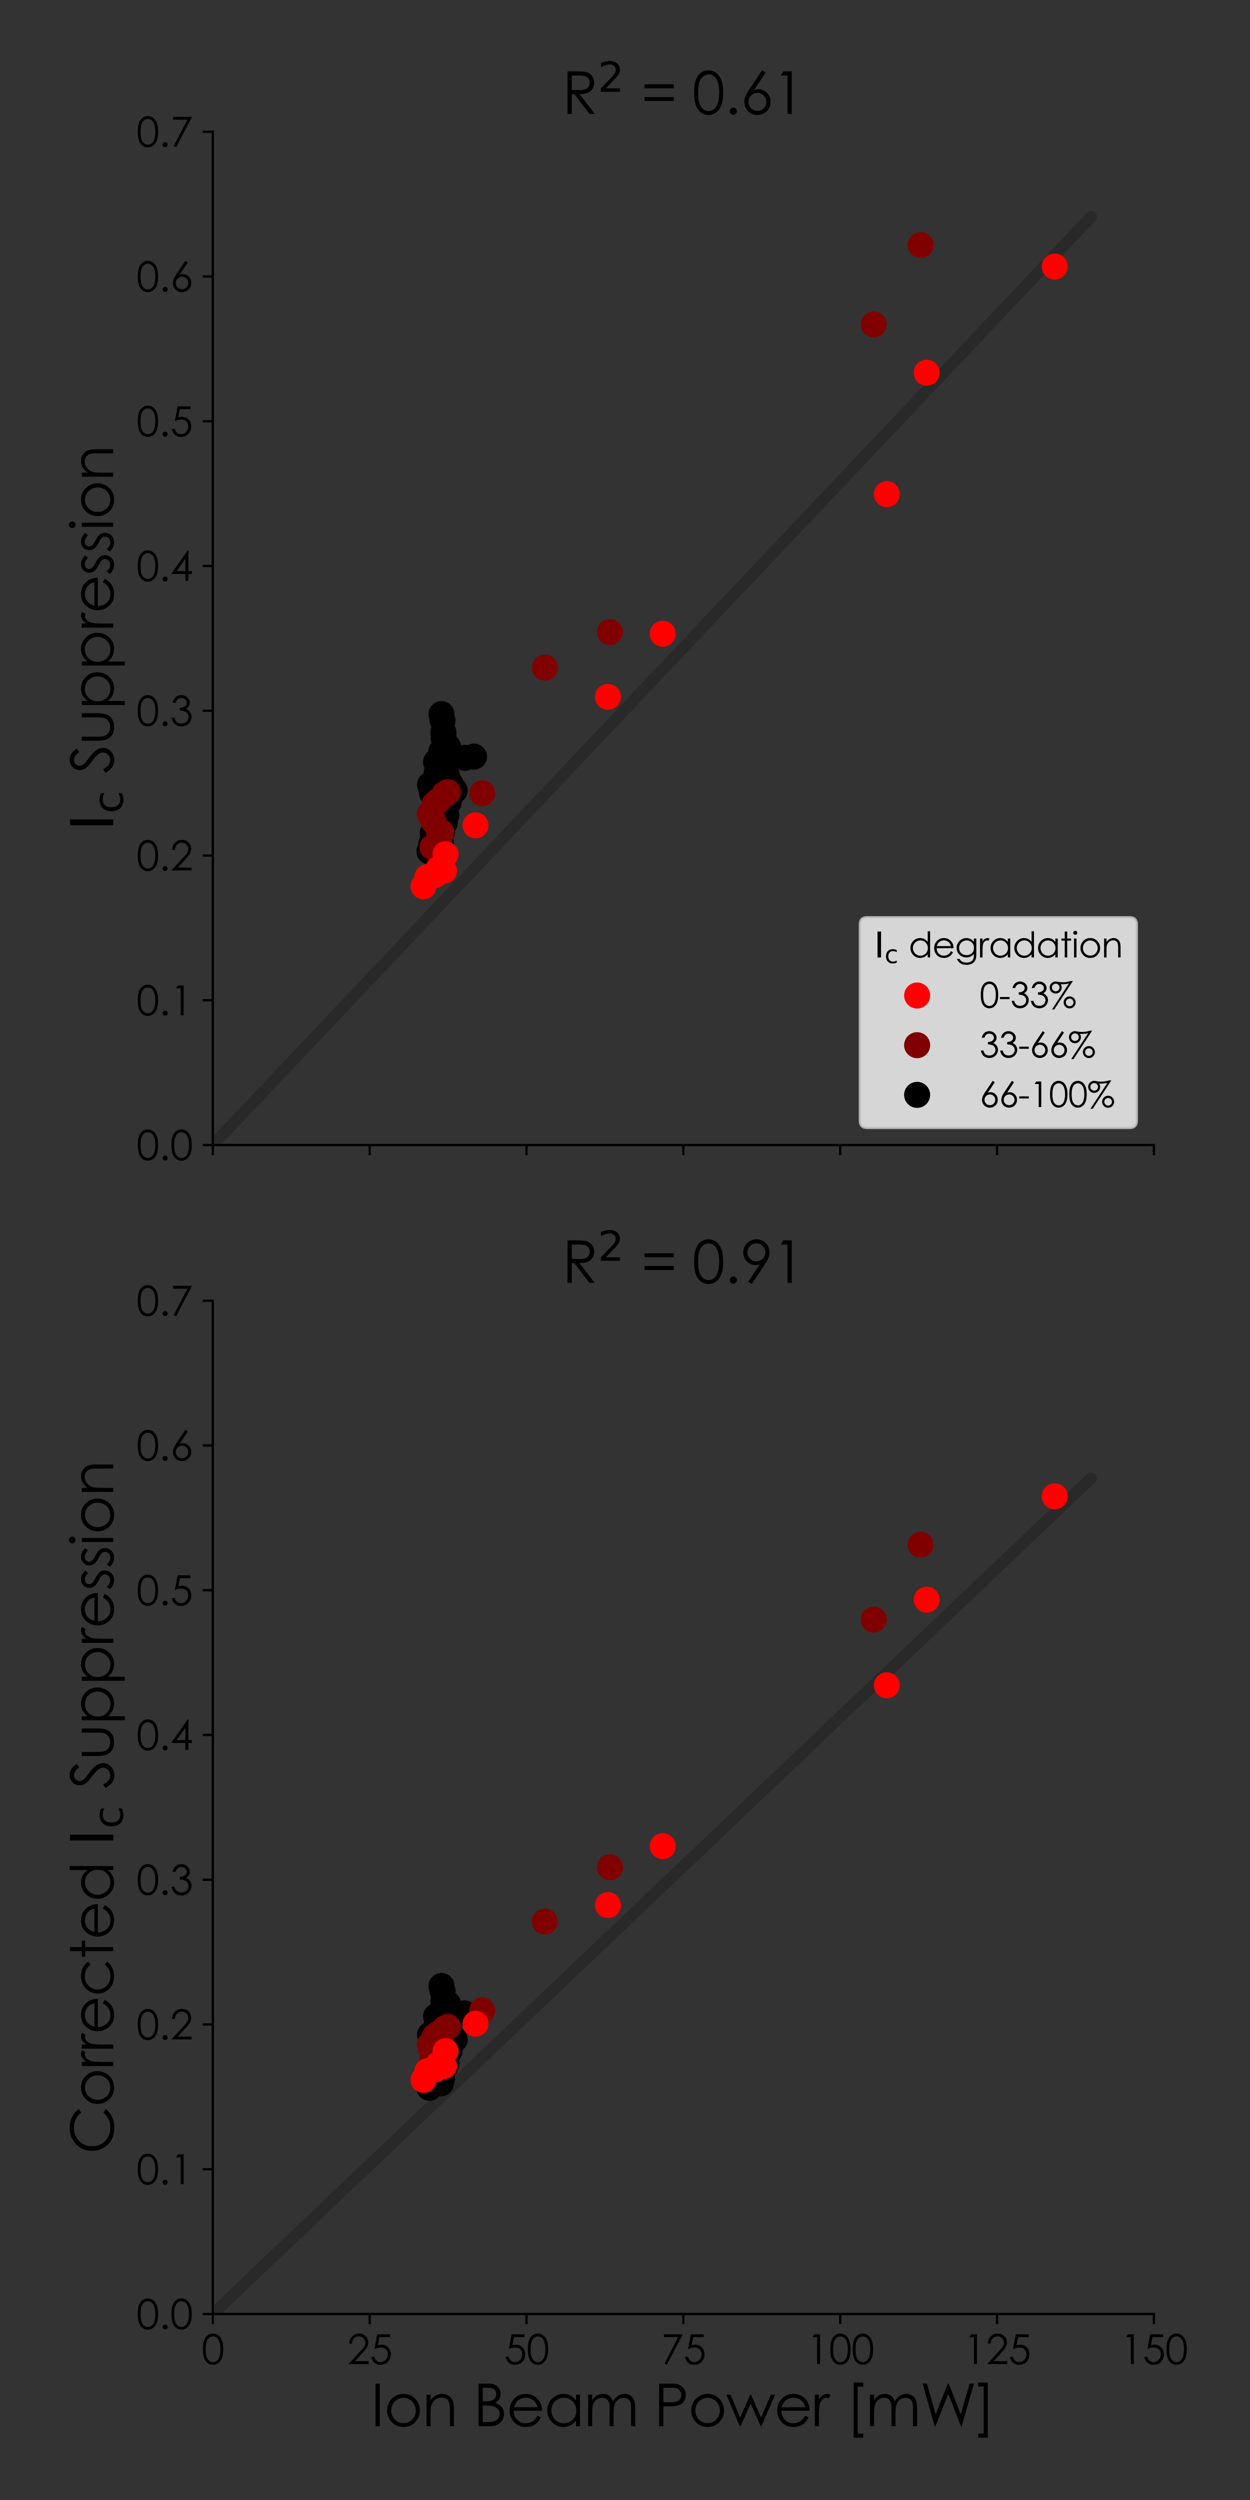 <?xml version="1.0" encoding="utf-8" standalone="no"?>
<!DOCTYPE svg PUBLIC "-//W3C//DTD SVG 1.1//EN"
  "http://www.w3.org/Graphics/SVG/1.1/DTD/svg11.dtd">
<svg xmlns:xlink="http://www.w3.org/1999/xlink" width="432pt" height="864pt" viewBox="0 0 432 864" xmlns="http://www.w3.org/2000/svg" version="1.1">
 <rect x="0" y="0" width="432" height="864" fill="#333333" stroke="none"/>
 <defs>
  <style type="text/css">*{stroke-linejoin: round; stroke-linecap: butt}</style>
 </defs>
 <g id="figure_1">
  <g id="patch_1">
   <path d="M 0 864 
L 432 864 
L 432 0 
L 0 0 
L 0 864 
z
" style="fill: none"/>
  </g>
  <g id="axes_1">
   <g id="patch_2">
    <path d="M 73.55 395.72 
L 398.79 395.72 
L 398.79 45.528 
L 73.55 45.528 
L 73.55 395.72 
z
" style="fill: none"/>
   </g>
   <g id="matplotlib.axis_1">
    <g id="xtick_1">
     <g id="line2d_1">
      <defs>
       <path id="mad91148f4c" d="M 0 0 
L 0 3.5 
" style="stroke: #000000; stroke-width: 0.8"/>
      </defs>
      <g>
       <use xlink:href="#mad91148f4c" x="73.55" y="395.72" style="stroke: #000000; stroke-width: 0.8"/>
      </g>
     </g>
    </g>
    <g id="xtick_2">
     <g id="line2d_2">
      <g>
       <use xlink:href="#mad91148f4c" x="127.757" y="395.72" style="stroke: #000000; stroke-width: 0.8"/>
      </g>
     </g>
    </g>
    <g id="xtick_3">
     <g id="line2d_3">
      <g>
       <use xlink:href="#mad91148f4c" x="181.963" y="395.72" style="stroke: #000000; stroke-width: 0.8"/>
      </g>
     </g>
    </g>
    <g id="xtick_4">
     <g id="line2d_4">
      <g>
       <use xlink:href="#mad91148f4c" x="236.17" y="395.72" style="stroke: #000000; stroke-width: 0.8"/>
      </g>
     </g>
    </g>
    <g id="xtick_5">
     <g id="line2d_5">
      <g>
       <use xlink:href="#mad91148f4c" x="290.377" y="395.72" style="stroke: #000000; stroke-width: 0.8"/>
      </g>
     </g>
    </g>
    <g id="xtick_6">
     <g id="line2d_6">
      <g>
       <use xlink:href="#mad91148f4c" x="344.583" y="395.72" style="stroke: #000000; stroke-width: 0.8"/>
      </g>
     </g>
    </g>
    <g id="xtick_7">
     <g id="line2d_7">
      <g>
       <use xlink:href="#mad91148f4c" x="398.79" y="395.72" style="stroke: #000000; stroke-width: 0.8"/>
      </g>
     </g>
    </g>
   </g>
   <g id="matplotlib.axis_2">
    <g id="ytick_1">
     <g id="line2d_8">
      <defs>
       <path id="m5d6a754c17" d="M 0 0 
L -3.5 0 
" style="stroke: #000000; stroke-width: 0.8"/>
      </defs>
      <g>
       <use xlink:href="#m5d6a754c17" x="73.55" y="395.72" style="stroke: #000000; stroke-width: 0.8"/>
      </g>
     </g>
     <g id="text_1">
      <!-- 0.0 -->
      <g transform="translate(47.156 400.875) scale(0.14 -0.14)">
       <defs>
        <path id="CenturyGothic-30" d="M 203 2297 
Q 203 3206 398 3703 
Q 594 4200 950 4456 
Q 1306 4713 1747 4713 
Q 2194 4713 2556 4455 
Q 2919 4197 3130 3681 
Q 3341 3166 3341 2297 
Q 3341 1431 3133 918 
Q 2925 406 2559 145 
Q 2194 -116 1747 -116 
Q 1306 -116 953 137 
Q 600 391 401 892 
Q 203 1394 203 2297 
z
M 638 2288 
Q 638 1509 777 1111 
Q 916 713 1187 506 
Q 1459 300 1763 300 
Q 2069 300 2334 501 
Q 2600 703 2738 1106 
Q 2909 1597 2909 2288 
Q 2909 2981 2756 3423 
Q 2603 3866 2333 4070 
Q 2063 4275 1763 4275 
Q 1456 4275 1187 4070 
Q 919 3866 778 3467 
Q 638 3069 638 2288 
z
" transform="scale(0.016)"/>
        <path id="CenturyGothic-2e" d="M 969 688 
Q 1128 688 1240 575 
Q 1353 463 1353 300 
Q 1353 141 1240 26 
Q 1128 -88 969 -88 
Q 809 -88 696 26 
Q 584 141 584 300 
Q 584 463 696 575 
Q 809 688 969 688 
z
" transform="scale(0.016)"/>
       </defs>
       <use xlink:href="#CenturyGothic-30"/>
       <use xlink:href="#CenturyGothic-2e" x="55.42"/>
       <use xlink:href="#CenturyGothic-30" x="83.105"/>
      </g>
     </g>
    </g>
    <g id="ytick_2">
     <g id="line2d_9">
      <g>
       <use xlink:href="#m5d6a754c17" x="73.55" y="345.693" style="stroke: #000000; stroke-width: 0.8"/>
      </g>
     </g>
     <g id="text_2">
      <!-- 0.1 -->
      <g transform="translate(47.156 350.847) scale(0.14 -0.14)">
       <defs>
        <path id="CenturyGothic-31" d="M 1184 4597 
L 2088 4597 
L 2088 0 
L 1631 0 
L 1631 4147 
L 909 4147 
L 1184 4597 
z
" transform="scale(0.016)"/>
       </defs>
       <use xlink:href="#CenturyGothic-30"/>
       <use xlink:href="#CenturyGothic-2e" x="55.42"/>
       <use xlink:href="#CenturyGothic-31" x="83.105"/>
      </g>
     </g>
    </g>
    <g id="ytick_3">
     <g id="line2d_10">
      <g>
       <use xlink:href="#m5d6a754c17" x="73.55" y="295.665" style="stroke: #000000; stroke-width: 0.8"/>
      </g>
     </g>
     <g id="text_3">
      <!-- 0.2 -->
      <g transform="translate(47.156 300.82) scale(0.14 -0.14)">
       <defs>
        <path id="CenturyGothic-32" d="M 741 3156 
L 300 3156 
Q 319 3838 755 4275 
Q 1191 4713 1831 4713 
Q 2466 4713 2858 4303 
Q 3250 3894 3250 3338 
Q 3250 2947 3062 2605 
Q 2875 2263 2334 1678 
L 1191 444 
L 3313 444 
L 3313 0 
L 191 0 
L 1947 1897 
Q 2481 2469 2642 2745 
Q 2803 3022 2803 3328 
Q 2803 3716 2514 3995 
Q 2225 4275 1806 4275 
Q 1366 4275 1073 3981 
Q 781 3688 741 3156 
z
" transform="scale(0.016)"/>
       </defs>
       <use xlink:href="#CenturyGothic-30"/>
       <use xlink:href="#CenturyGothic-2e" x="55.42"/>
       <use xlink:href="#CenturyGothic-32" x="83.105"/>
      </g>
     </g>
    </g>
    <g id="ytick_4">
     <g id="line2d_11">
      <g>
       <use xlink:href="#m5d6a754c17" x="73.55" y="245.638" style="stroke: #000000; stroke-width: 0.8"/>
      </g>
     </g>
     <g id="text_4">
      <!-- 0.3 -->
      <g transform="translate(47.156 250.793) scale(0.14 -0.14)">
       <defs>
        <path id="CenturyGothic-33" d="M 847 3531 
L 378 3531 
Q 506 4100 868 4406 
Q 1231 4713 1725 4713 
Q 2084 4713 2395 4548 
Q 2706 4384 2876 4106 
Q 3047 3828 3047 3525 
Q 3047 2931 2456 2584 
Q 2788 2450 3000 2191 
Q 3300 1825 3300 1372 
Q 3300 981 3094 626 
Q 2888 272 2531 78 
Q 2175 -116 1734 -116 
Q 1141 -116 744 226 
Q 347 569 225 1231 
L 675 1231 
Q 794 784 1016 584 
Q 1300 331 1741 331 
Q 2241 331 2544 631 
Q 2847 931 2847 1334 
Q 2847 1603 2695 1837 
Q 2544 2072 2289 2190 
Q 2034 2309 1500 2338 
L 1500 2759 
Q 1816 2759 2075 2870 
Q 2334 2981 2451 3153 
Q 2569 3325 2569 3528 
Q 2569 3828 2330 4047 
Q 2091 4266 1725 4266 
Q 1428 4266 1212 4098 
Q 997 3931 847 3531 
z
" transform="scale(0.016)"/>
       </defs>
       <use xlink:href="#CenturyGothic-30"/>
       <use xlink:href="#CenturyGothic-2e" x="55.42"/>
       <use xlink:href="#CenturyGothic-33" x="83.105"/>
      </g>
     </g>
    </g>
    <g id="ytick_5">
     <g id="line2d_12">
      <g>
       <use xlink:href="#m5d6a754c17" x="73.55" y="195.61" style="stroke: #000000; stroke-width: 0.8"/>
      </g>
     </g>
     <g id="text_5">
      <!-- 0.4 -->
      <g transform="translate(47.156 200.765) scale(0.14 -0.14)">
       <defs>
        <path id="CenturyGothic-34" d="M 2725 4713 
L 2819 4713 
L 2819 1509 
L 3375 1509 
L 3375 1069 
L 2819 1069 
L 2819 0 
L 2359 0 
L 2359 1069 
L 163 1069 
L 2725 4713 
z
M 2359 1509 
L 2359 3425 
L 1006 1509 
L 2359 1509 
z
" transform="scale(0.016)"/>
       </defs>
       <use xlink:href="#CenturyGothic-30"/>
       <use xlink:href="#CenturyGothic-2e" x="55.42"/>
       <use xlink:href="#CenturyGothic-34" x="83.105"/>
      </g>
     </g>
    </g>
    <g id="ytick_6">
     <g id="line2d_13">
      <g>
       <use xlink:href="#m5d6a754c17" x="73.55" y="145.583" style="stroke: #000000; stroke-width: 0.8"/>
      </g>
     </g>
     <g id="text_6">
      <!-- 0.5 -->
      <g transform="translate(47.156 150.738) scale(0.14 -0.14)">
       <defs>
        <path id="CenturyGothic-35" d="M 3147 4597 
L 3147 4159 
L 1509 4159 
L 1281 2906 
Q 1581 2994 1822 2994 
Q 2450 2994 2858 2573 
Q 3266 2153 3266 1497 
Q 3266 1044 3056 666 
Q 2847 288 2489 86 
Q 2131 -116 1663 -116 
Q 1103 -116 718 226 
Q 334 569 259 1113 
L 731 1113 
Q 784 847 911 681 
Q 1038 516 1248 414 
Q 1459 313 1691 313 
Q 2144 313 2469 656 
Q 2794 1000 2794 1516 
Q 2794 1981 2500 2272 
Q 2206 2563 1716 2563 
Q 1309 2563 731 2316 
L 1156 4597 
L 3147 4597 
z
" transform="scale(0.016)"/>
       </defs>
       <use xlink:href="#CenturyGothic-30"/>
       <use xlink:href="#CenturyGothic-2e" x="55.42"/>
       <use xlink:href="#CenturyGothic-35" x="83.105"/>
      </g>
     </g>
    </g>
    <g id="ytick_7">
     <g id="line2d_14">
      <g>
       <use xlink:href="#m5d6a754c17" x="73.55" y="95.555" style="stroke: #000000; stroke-width: 0.8"/>
      </g>
     </g>
     <g id="text_7">
      <!-- 0.6 -->
      <g transform="translate(47.156 100.71) scale(0.14 -0.14)">
       <defs>
        <path id="CenturyGothic-36" d="M 2347 4713 
L 2725 4466 
L 1484 2584 
Q 1734 2669 1953 2669 
Q 2500 2669 2881 2273 
Q 3263 1878 3263 1300 
Q 3263 903 3078 583 
Q 2894 263 2555 73 
Q 2216 -116 1825 -116 
Q 1447 -116 1123 67 
Q 800 250 615 581 
Q 431 913 431 1291 
Q 431 1572 545 1883 
Q 659 2194 953 2631 
L 2347 4713 
z
M 1844 2266 
Q 1444 2266 1161 1983 
Q 878 1700 878 1297 
Q 878 897 1161 614 
Q 1444 331 1844 331 
Q 2244 331 2526 614 
Q 2809 897 2809 1297 
Q 2809 1700 2526 1983 
Q 2244 2266 1844 2266 
z
" transform="scale(0.016)"/>
       </defs>
       <use xlink:href="#CenturyGothic-30"/>
       <use xlink:href="#CenturyGothic-2e" x="55.42"/>
       <use xlink:href="#CenturyGothic-36" x="83.105"/>
      </g>
     </g>
    </g>
    <g id="ytick_8">
     <g id="line2d_15">
      <g>
       <use xlink:href="#m5d6a754c17" x="73.55" y="45.528" style="stroke: #000000; stroke-width: 0.8"/>
      </g>
     </g>
     <g id="text_8">
      <!-- 0.7 -->
      <g transform="translate(47.156 50.683) scale(0.14 -0.14)">
       <defs>
        <path id="CenturyGothic-37" d="M 459 4597 
L 3375 4597 
L 916 -116 
L 538 78 
L 2663 4163 
L 459 4163 
L 459 4597 
z
" transform="scale(0.016)"/>
       </defs>
       <use xlink:href="#CenturyGothic-30"/>
       <use xlink:href="#CenturyGothic-2e" x="55.42"/>
       <use xlink:href="#CenturyGothic-37" x="83.105"/>
      </g>
     </g>
    </g>
    <g id="text_9">
     <!-- $\mathrm{I_c}$ Suppression -->
     <g transform="translate(39.156 287.224) rotate(-90) scale(0.2 -0.2)">
      <defs>
       <path id="DejaVuSans-49" d="M 628 4666 
L 1259 4666 
L 1259 0 
L 628 0 
L 628 4666 
z
" transform="scale(0.016)"/>
       <path id="DejaVuSans-63" d="M 3122 3366 
L 3122 2828 
Q 2878 2963 2633 3030 
Q 2388 3097 2138 3097 
Q 1578 3097 1268 2742 
Q 959 2388 959 1747 
Q 959 1106 1268 751 
Q 1578 397 2138 397 
Q 2388 397 2633 464 
Q 2878 531 3122 666 
L 3122 134 
Q 2881 22 2623 -34 
Q 2366 -91 2075 -91 
Q 1284 -91 818 406 
Q 353 903 353 1747 
Q 353 2603 823 3093 
Q 1294 3584 2113 3584 
Q 2378 3584 2631 3529 
Q 2884 3475 3122 3366 
z
" transform="scale(0.016)"/>
       <path id="CenturyGothic-20" transform="scale(0.016)"/>
       <path id="CenturyGothic-53" d="M 84 856 
L 475 1091 
Q 888 331 1428 331 
Q 1659 331 1862 439 
Q 2066 547 2172 728 
Q 2278 909 2278 1113 
Q 2278 1344 2122 1566 
Q 1906 1872 1334 2303 
Q 759 2738 619 2931 
Q 375 3256 375 3634 
Q 375 3934 519 4181 
Q 663 4428 923 4570 
Q 1184 4713 1491 4713 
Q 1816 4713 2098 4552 
Q 2381 4391 2697 3959 
L 2322 3675 
Q 2063 4019 1880 4128 
Q 1697 4238 1481 4238 
Q 1203 4238 1026 4069 
Q 850 3900 850 3653 
Q 850 3503 912 3362 
Q 975 3222 1141 3056 
Q 1231 2969 1734 2597 
Q 2331 2156 2553 1812 
Q 2775 1469 2775 1122 
Q 2775 622 2395 253 
Q 2016 -116 1472 -116 
Q 1053 -116 712 107 
Q 372 331 84 856 
z
" transform="scale(0.016)"/>
       <path id="CenturyGothic-75" d="M 431 3400 
L 872 3400 
L 872 1813 
Q 872 1231 934 1013 
Q 1028 700 1292 519 
Q 1556 338 1922 338 
Q 2288 338 2542 514 
Q 2797 691 2894 978 
Q 2959 1175 2959 1813 
L 2959 3400 
L 3406 3400 
L 3406 1731 
Q 3406 1028 3242 672 
Q 3078 316 2748 114 
Q 2419 -88 1922 -88 
Q 1425 -88 1092 114 
Q 759 316 595 677 
Q 431 1038 431 1763 
L 431 3400 
z
" transform="scale(0.016)"/>
       <path id="CenturyGothic-70" d="M 494 3400 
L 928 3400 
L 928 2775 
Q 1188 3131 1525 3309 
Q 1863 3488 2278 3488 
Q 3003 3488 3518 2966 
Q 4034 2444 4034 1709 
Q 4034 959 3523 435 
Q 3013 -88 2291 -88 
Q 1884 -88 1543 81 
Q 1203 250 928 584 
L 928 -1244 
L 494 -1244 
L 494 3400 
z
M 2244 3066 
Q 1675 3066 1286 2669 
Q 897 2272 897 1681 
Q 897 1294 1070 984 
Q 1244 675 1567 494 
Q 1891 313 2250 313 
Q 2603 313 2914 495 
Q 3225 678 3409 1006 
Q 3594 1334 3594 1694 
Q 3594 2056 3411 2381 
Q 3228 2706 2918 2886 
Q 2609 3066 2244 3066 
z
" transform="scale(0.016)"/>
       <path id="CenturyGothic-72" d="M 322 3400 
L 769 3400 
L 769 2903 
Q 969 3197 1191 3342 
Q 1413 3488 1653 3488 
Q 1834 3488 2041 3372 
L 1813 3003 
Q 1675 3063 1581 3063 
Q 1363 3063 1159 2883 
Q 956 2703 850 2325 
Q 769 2034 769 1150 
L 769 0 
L 322 0 
L 322 3400 
z
" transform="scale(0.016)"/>
       <path id="CenturyGothic-65" d="M 3350 1128 
L 3719 934 
Q 3538 578 3300 359 
Q 3063 141 2766 26 
Q 2469 -88 2094 -88 
Q 1263 -88 794 457 
Q 325 1003 325 1691 
Q 325 2338 722 2844 
Q 1225 3488 2069 3488 
Q 2938 3488 3456 2828 
Q 3825 2363 3831 1666 
L 775 1666 
Q 788 1072 1153 692 
Q 1519 313 2056 313 
Q 2316 313 2561 403 
Q 2806 494 2978 644 
Q 3150 794 3350 1128 
z
M 3350 2044 
Q 3263 2394 3095 2603 
Q 2928 2813 2653 2941 
Q 2378 3069 2075 3069 
Q 1575 3069 1216 2747 
Q 953 2513 819 2044 
L 3350 2044 
z
" transform="scale(0.016)"/>
       <path id="CenturyGothic-73" d="M 2197 3028 
L 1916 2738 
Q 1566 3078 1231 3078 
Q 1019 3078 867 2937 
Q 716 2797 716 2609 
Q 716 2444 841 2294 
Q 966 2141 1366 1934 
Q 1853 1681 2028 1447 
Q 2200 1209 2200 913 
Q 2200 494 1906 203 
Q 1613 -88 1172 -88 
Q 878 -88 611 40 
Q 344 169 169 394 
L 444 706 
Q 778 328 1153 328 
Q 1416 328 1600 497 
Q 1784 666 1784 894 
Q 1784 1081 1663 1228 
Q 1541 1372 1113 1591 
Q 653 1828 488 2059 
Q 322 2291 322 2588 
Q 322 2975 586 3231 
Q 850 3488 1253 3488 
Q 1722 3488 2197 3028 
z
" transform="scale(0.016)"/>
       <path id="CenturyGothic-69" d="M 641 4800 
Q 791 4800 897 4694 
Q 1003 4588 1003 4438 
Q 1003 4291 897 4184 
Q 791 4078 641 4078 
Q 494 4078 387 4184 
Q 281 4291 281 4438 
Q 281 4588 387 4694 
Q 494 4800 641 4800 
z
M 422 3400 
L 863 3400 
L 863 0 
L 422 0 
L 422 3400 
z
" transform="scale(0.016)"/>
       <path id="CenturyGothic-6f" d="M 2097 3488 
Q 2881 3488 3397 2919 
Q 3866 2400 3866 1691 
Q 3866 978 3370 445 
Q 2875 -88 2097 -88 
Q 1316 -88 820 445 
Q 325 978 325 1691 
Q 325 2397 794 2916 
Q 1309 3488 2097 3488 
z
M 2097 3059 
Q 1553 3059 1162 2656 
Q 772 2253 772 1681 
Q 772 1313 950 994 
Q 1128 675 1431 501 
Q 1734 328 2097 328 
Q 2459 328 2762 501 
Q 3066 675 3244 994 
Q 3422 1313 3422 1681 
Q 3422 2253 3030 2656 
Q 2638 3059 2097 3059 
z
" transform="scale(0.016)"/>
       <path id="CenturyGothic-6e" d="M 488 3400 
L 925 3400 
L 925 2791 
Q 1188 3141 1506 3314 
Q 1825 3488 2200 3488 
Q 2581 3488 2876 3294 
Q 3172 3100 3312 2772 
Q 3453 2444 3453 1750 
L 3453 0 
L 3019 0 
L 3019 1622 
Q 3019 2209 2969 2406 
Q 2891 2744 2675 2914 
Q 2459 3084 2113 3084 
Q 1716 3084 1402 2821 
Q 1088 2559 988 2172 
Q 925 1919 925 1247 
L 925 0 
L 488 0 
L 488 3400 
z
" transform="scale(0.016)"/>
      </defs>
      <use xlink:href="#DejaVuSans-49"/>
      <use xlink:href="#DejaVuSans-63" transform="translate(30.449 -16.406) scale(0.7)"/>
      <use xlink:href="#CenturyGothic-20" transform="translate(71.67 0)"/>
      <use xlink:href="#CenturyGothic-53" transform="translate(99.355 0)"/>
      <use xlink:href="#CenturyGothic-75" transform="translate(149.16 0)"/>
      <use xlink:href="#CenturyGothic-70" transform="translate(209.951 0)"/>
      <use xlink:href="#CenturyGothic-70" transform="translate(278.164 0)"/>
      <use xlink:href="#CenturyGothic-72" transform="translate(346.377 0)"/>
      <use xlink:href="#CenturyGothic-65" transform="translate(376.455 0)"/>
      <use xlink:href="#CenturyGothic-73" transform="translate(441.445 0)"/>
      <use xlink:href="#CenturyGothic-73" transform="translate(480.264 0)"/>
      <use xlink:href="#CenturyGothic-69" transform="translate(519.082 0)"/>
      <use xlink:href="#CenturyGothic-6f" transform="translate(539.102 0)"/>
      <use xlink:href="#CenturyGothic-6e" transform="translate(604.58 0)"/>
     </g>
    </g>
   </g>
   <g id="line2d_16">
    <path d="M 73.55 395.72 
L 377.107 74.893 
L 377.107 74.893 
" clip-path="url(#p828aad9375)" style="fill: none; stroke: #000000; stroke-opacity: 0.2; stroke-width: 4; stroke-linecap: round"/>
   </g>
   <g id="line2d_17">
    <defs>
     <path id="mdd0dcc5dc9" d="M 0 4 
C 1.061 4 2.078 3.579 2.828 2.828 
C 3.579 2.078 4 1.061 4 0 
C 4 -1.061 3.579 -2.078 2.828 -2.828 
C 2.078 -3.579 1.061 -4 0 -4 
C -1.061 -4 -2.078 -3.579 -2.828 -2.828 
C -3.579 -2.078 -4 -1.061 -4 0 
C -4 1.061 -3.579 2.078 -2.828 2.828 
C -2.078 3.579 -1.061 4 0 4 
z
" style="stroke: #000000"/>
    </defs>
    <g clip-path="url(#p828aad9375)">
     <use xlink:href="#mdd0dcc5dc9" x="149.293" y="274.081" style="stroke: #000000"/>
     <use xlink:href="#mdd0dcc5dc9" x="149.282" y="272.355" style="stroke: #000000"/>
     <use xlink:href="#mdd0dcc5dc9" x="149.202" y="273.246" style="stroke: #000000"/>
     <use xlink:href="#mdd0dcc5dc9" x="152.813" y="268.03" style="stroke: #000000"/>
     <use xlink:href="#mdd0dcc5dc9" x="151.945" y="271.694" style="stroke: #000000"/>
     <use xlink:href="#mdd0dcc5dc9" x="154.427" y="267.913" style="stroke: #000000"/>
     <use xlink:href="#mdd0dcc5dc9" x="154.819" y="258.051" style="stroke: #000000"/>
     <use xlink:href="#mdd0dcc5dc9" x="151.474" y="268.672" style="stroke: #000000"/>
     <use xlink:href="#mdd0dcc5dc9" x="151.019" y="273.935" style="stroke: #000000"/>
     <use xlink:href="#mdd0dcc5dc9" x="150.906" y="267.1" style="stroke: #000000"/>
     <use xlink:href="#mdd0dcc5dc9" x="150.697" y="263.318" style="stroke: #000000"/>
     <use xlink:href="#mdd0dcc5dc9" x="149.379" y="273.794" style="stroke: #000000"/>
     <use xlink:href="#mdd0dcc5dc9" x="148.623" y="271.193" style="stroke: #000000"/>
     <use xlink:href="#mdd0dcc5dc9" x="150.188" y="287.125" style="stroke: #000000"/>
     <use xlink:href="#mdd0dcc5dc9" x="157.143" y="273.18" style="stroke: #000000"/>
     <use xlink:href="#mdd0dcc5dc9" x="148.403" y="294.24" style="stroke: #000000"/>
     <use xlink:href="#mdd0dcc5dc9" x="153.855" y="274.895" style="stroke: #000000"/>
     <use xlink:href="#mdd0dcc5dc9" x="155.707" y="270.92" style="stroke: #000000"/>
     <use xlink:href="#mdd0dcc5dc9" x="160.64" y="261.907" style="stroke: #000000"/>
     <use xlink:href="#mdd0dcc5dc9" x="150.656" y="278.531" style="stroke: #000000"/>
     <use xlink:href="#mdd0dcc5dc9" x="151.844" y="281.406" style="stroke: #000000"/>
     <use xlink:href="#mdd0dcc5dc9" x="152.291" y="280.949" style="stroke: #000000"/>
     <use xlink:href="#mdd0dcc5dc9" x="152.372" y="277.253" style="stroke: #000000"/>
     <use xlink:href="#mdd0dcc5dc9" x="153.567" y="276.88" style="stroke: #000000"/>
     <use xlink:href="#mdd0dcc5dc9" x="153.017" y="279.209" style="stroke: #000000"/>
     <use xlink:href="#mdd0dcc5dc9" x="151.42" y="289.95" style="stroke: #000000"/>
     <use xlink:href="#mdd0dcc5dc9" x="149.058" y="291.629" style="stroke: #000000"/>
     <use xlink:href="#mdd0dcc5dc9" x="150.871" y="282.062" style="stroke: #000000"/>
     <use xlink:href="#mdd0dcc5dc9" x="151.265" y="281.185" style="stroke: #000000"/>
     <use xlink:href="#mdd0dcc5dc9" x="152.257" y="278.293" style="stroke: #000000"/>
     <use xlink:href="#mdd0dcc5dc9" x="152.909" y="273.042" style="stroke: #000000"/>
     <use xlink:href="#mdd0dcc5dc9" x="153.924" y="272.156" style="stroke: #000000"/>
     <use xlink:href="#mdd0dcc5dc9" x="150.33" y="284.45" style="stroke: #000000"/>
     <use xlink:href="#mdd0dcc5dc9" x="150.585" y="282.29" style="stroke: #000000"/>
     <use xlink:href="#mdd0dcc5dc9" x="151.118" y="289.213" style="stroke: #000000"/>
     <use xlink:href="#mdd0dcc5dc9" x="152.466" y="277.463" style="stroke: #000000"/>
     <use xlink:href="#mdd0dcc5dc9" x="151.83" y="276.096" style="stroke: #000000"/>
     <use xlink:href="#mdd0dcc5dc9" x="152.439" y="281.455" style="stroke: #000000"/>
     <use xlink:href="#mdd0dcc5dc9" x="152.407" y="291.411" style="stroke: #000000"/>
     <use xlink:href="#mdd0dcc5dc9" x="152.426" y="281.679" style="stroke: #000000"/>
     <use xlink:href="#mdd0dcc5dc9" x="153.33" y="283.219" style="stroke: #000000"/>
     <use xlink:href="#mdd0dcc5dc9" x="153.707" y="284.407" style="stroke: #000000"/>
     <use xlink:href="#mdd0dcc5dc9" x="151.132" y="286.674" style="stroke: #000000"/>
     <use xlink:href="#mdd0dcc5dc9" x="150.955" y="288.739" style="stroke: #000000"/>
     <use xlink:href="#mdd0dcc5dc9" x="150.681" y="284.778" style="stroke: #000000"/>
     <use xlink:href="#mdd0dcc5dc9" x="151.049" y="285.467" style="stroke: #000000"/>
     <use xlink:href="#mdd0dcc5dc9" x="151.362" y="288.415" style="stroke: #000000"/>
     <use xlink:href="#mdd0dcc5dc9" x="151.841" y="284.743" style="stroke: #000000"/>
     <use xlink:href="#mdd0dcc5dc9" x="151.53" y="285.532" style="stroke: #000000"/>
     <use xlink:href="#mdd0dcc5dc9" x="151.465" y="285.579" style="stroke: #000000"/>
     <use xlink:href="#mdd0dcc5dc9" x="149.58" y="287.83" style="stroke: #000000"/>
     <use xlink:href="#mdd0dcc5dc9" x="151.094" y="285.09" style="stroke: #000000"/>
     <use xlink:href="#mdd0dcc5dc9" x="150.641" y="282.733" style="stroke: #000000"/>
     <use xlink:href="#mdd0dcc5dc9" x="151.663" y="281.025" style="stroke: #000000"/>
     <use xlink:href="#mdd0dcc5dc9" x="152.074" y="285.742" style="stroke: #000000"/>
     <use xlink:href="#mdd0dcc5dc9" x="163.809" y="261.482" style="stroke: #000000"/>
     <use xlink:href="#mdd0dcc5dc9" x="155.115" y="277.143" style="stroke: #000000"/>
     <use xlink:href="#mdd0dcc5dc9" x="152.053" y="283.301" style="stroke: #000000"/>
     <use xlink:href="#mdd0dcc5dc9" x="153.2" y="274.985" style="stroke: #000000"/>
     <use xlink:href="#mdd0dcc5dc9" x="153.1" y="281.994" style="stroke: #000000"/>
     <use xlink:href="#mdd0dcc5dc9" x="153.27" y="260.897" style="stroke: #000000"/>
     <use xlink:href="#mdd0dcc5dc9" x="153.282" y="270.356" style="stroke: #000000"/>
     <use xlink:href="#mdd0dcc5dc9" x="154.455" y="273.807" style="stroke: #000000"/>
     <use xlink:href="#mdd0dcc5dc9" x="155.358" y="275.959" style="stroke: #000000"/>
     <use xlink:href="#mdd0dcc5dc9" x="154.27" y="281.708" style="stroke: #000000"/>
     <use xlink:href="#mdd0dcc5dc9" x="152.059" y="280.195" style="stroke: #000000"/>
     <use xlink:href="#mdd0dcc5dc9" x="151.552" y="285.502" style="stroke: #000000"/>
     <use xlink:href="#mdd0dcc5dc9" x="152.186" y="283.681" style="stroke: #000000"/>
     <use xlink:href="#mdd0dcc5dc9" x="151.461" y="284.445" style="stroke: #000000"/>
     <use xlink:href="#mdd0dcc5dc9" x="151.297" y="283.247" style="stroke: #000000"/>
     <use xlink:href="#mdd0dcc5dc9" x="150.801" y="287.551" style="stroke: #000000"/>
     <use xlink:href="#mdd0dcc5dc9" x="153.791" y="279.966" style="stroke: #000000"/>
     <use xlink:href="#mdd0dcc5dc9" x="154.181" y="258.384" style="stroke: #000000"/>
     <use xlink:href="#mdd0dcc5dc9" x="152.228" y="262.868" style="stroke: #000000"/>
     <use xlink:href="#mdd0dcc5dc9" x="152.593" y="263.211" style="stroke: #000000"/>
     <use xlink:href="#mdd0dcc5dc9" x="152.757" y="287.484" style="stroke: #000000"/>
     <use xlink:href="#mdd0dcc5dc9" x="152.467" y="285.894" style="stroke: #000000"/>
     <use xlink:href="#mdd0dcc5dc9" x="152.948" y="249.022" style="stroke: #000000"/>
     <use xlink:href="#mdd0dcc5dc9" x="152.496" y="259.773" style="stroke: #000000"/>
     <use xlink:href="#mdd0dcc5dc9" x="152.575" y="246.807" style="stroke: #000000"/>
     <use xlink:href="#mdd0dcc5dc9" x="153.232" y="253.137" style="stroke: #000000"/>
     <use xlink:href="#mdd0dcc5dc9" x="153.201" y="269.018" style="stroke: #000000"/>
     <use xlink:href="#mdd0dcc5dc9" x="153.322" y="255.039" style="stroke: #000000"/>
     <use xlink:href="#mdd0dcc5dc9" x="151.298" y="282.17" style="stroke: #000000"/>
     <use xlink:href="#mdd0dcc5dc9" x="151.13" y="272.804" style="stroke: #000000"/>
     <use xlink:href="#mdd0dcc5dc9" x="151.289" y="271.411" style="stroke: #000000"/>
     <use xlink:href="#mdd0dcc5dc9" x="150.871" y="273.657" style="stroke: #000000"/>
     <use xlink:href="#mdd0dcc5dc9" x="151.073" y="269.789" style="stroke: #000000"/>
     <use xlink:href="#mdd0dcc5dc9" x="151.513" y="271.441" style="stroke: #000000"/>
     <use xlink:href="#mdd0dcc5dc9" x="151.894" y="271.145" style="stroke: #000000"/>
     <use xlink:href="#mdd0dcc5dc9" x="151.125" y="272.558" style="stroke: #000000"/>
     <use xlink:href="#mdd0dcc5dc9" x="153.955" y="262.26" style="stroke: #000000"/>
     <use xlink:href="#mdd0dcc5dc9" x="154.332" y="260.517" style="stroke: #000000"/>
     <use xlink:href="#mdd0dcc5dc9" x="152.233" y="267.559" style="stroke: #000000"/>
     <use xlink:href="#mdd0dcc5dc9" x="153.396" y="265.496" style="stroke: #000000"/>
     <use xlink:href="#mdd0dcc5dc9" x="153.927" y="266.104" style="stroke: #000000"/>
     <use xlink:href="#mdd0dcc5dc9" x="149.161" y="272.39" style="stroke: #000000"/>
     <use xlink:href="#mdd0dcc5dc9" x="151.927" y="269.133" style="stroke: #000000"/>
     <use xlink:href="#mdd0dcc5dc9" x="152.169" y="270.341" style="stroke: #000000"/>
     <use xlink:href="#mdd0dcc5dc9" x="152.61" y="268.383" style="stroke: #000000"/>
     <use xlink:href="#mdd0dcc5dc9" x="150.475" y="274.463" style="stroke: #000000"/>
     <use xlink:href="#mdd0dcc5dc9" x="151.24" y="269.187" style="stroke: #000000"/>
     <use xlink:href="#mdd0dcc5dc9" x="152.073" y="268.573" style="stroke: #000000"/>
     <use xlink:href="#mdd0dcc5dc9" x="152.311" y="269.779" style="stroke: #000000"/>
     <use xlink:href="#mdd0dcc5dc9" x="152.25" y="264.529" style="stroke: #000000"/>
     <use xlink:href="#mdd0dcc5dc9" x="152.227" y="269.197" style="stroke: #000000"/>
     <use xlink:href="#mdd0dcc5dc9" x="151.826" y="273.063" style="stroke: #000000"/>
     <use xlink:href="#mdd0dcc5dc9" x="152.469" y="273.654" style="stroke: #000000"/>
     <use xlink:href="#mdd0dcc5dc9" x="152.43" y="273.078" style="stroke: #000000"/>
     <use xlink:href="#mdd0dcc5dc9" x="153.203" y="271.837" style="stroke: #000000"/>
    </g>
   </g>
   <g id="line2d_18">
    <defs>
     <path id="me535b7dd75" d="M 0 4 
C 1.061 4 2.078 3.579 2.828 2.828 
C 3.579 2.078 4 1.061 4 0 
C 4 -1.061 3.579 -2.078 2.828 -2.828 
C 2.078 -3.579 1.061 -4 0 -4 
C -1.061 -4 -2.078 -3.579 -2.828 -2.828 
C -3.579 -2.078 -4 -1.061 -4 0 
C -4 1.061 -3.579 2.078 -2.828 2.828 
C -2.078 3.579 -1.061 4 0 4 
z
" style="stroke: #800000"/>
    </defs>
    <g clip-path="url(#p828aad9375)">
     <use xlink:href="#me535b7dd75" x="210.786" y="218.427" style="fill: #800000; stroke: #800000"/>
     <use xlink:href="#me535b7dd75" x="166.657" y="274.173" style="fill: #800000; stroke: #800000"/>
     <use xlink:href="#me535b7dd75" x="151.83" y="289.147" style="fill: #800000; stroke: #800000"/>
     <use xlink:href="#me535b7dd75" x="149.475" y="292.784" style="fill: #800000; stroke: #800000"/>
     <use xlink:href="#me535b7dd75" x="151.063" y="291.226" style="fill: #800000; stroke: #800000"/>
     <use xlink:href="#me535b7dd75" x="152.032" y="288.527" style="fill: #800000; stroke: #800000"/>
     <use xlink:href="#me535b7dd75" x="152.526" y="287.618" style="fill: #800000; stroke: #800000"/>
     <use xlink:href="#me535b7dd75" x="151.683" y="287.327" style="fill: #800000; stroke: #800000"/>
     <use xlink:href="#me535b7dd75" x="318.165" y="84.692" style="fill: #800000; stroke: #800000"/>
     <use xlink:href="#me535b7dd75" x="301.951" y="112.114" style="fill: #800000; stroke: #800000"/>
     <use xlink:href="#me535b7dd75" x="188.305" y="230.724" style="fill: #800000; stroke: #800000"/>
     <use xlink:href="#me535b7dd75" x="151.363" y="276.863" style="fill: #800000; stroke: #800000"/>
     <use xlink:href="#me535b7dd75" x="150.239" y="277.902" style="fill: #800000; stroke: #800000"/>
     <use xlink:href="#me535b7dd75" x="149.768" y="283.762" style="fill: #800000; stroke: #800000"/>
     <use xlink:href="#me535b7dd75" x="148.543" y="281.318" style="fill: #800000; stroke: #800000"/>
     <use xlink:href="#me535b7dd75" x="153.678" y="274.406" style="fill: #800000; stroke: #800000"/>
     <use xlink:href="#me535b7dd75" x="154.762" y="273.755" style="fill: #800000; stroke: #800000"/>
    </g>
   </g>
   <g id="line2d_19">
    <defs>
     <path id="m741709a79e" d="M 0 4 
C 1.061 4 2.078 3.579 2.828 2.828 
C 3.579 2.078 4 1.061 4 0 
C 4 -1.061 3.579 -2.078 2.828 -2.828 
C 2.078 -3.579 1.061 -4 0 -4 
C -1.061 -4 -2.078 -3.579 -2.828 -2.828 
C -3.579 -2.078 -4 -1.061 -4 0 
C -4 1.061 -3.579 2.078 -2.828 2.828 
C -2.078 3.579 -1.061 4 0 4 
z
" style="stroke: #ff0000"/>
    </defs>
    <g clip-path="url(#p828aad9375)">
     <use xlink:href="#m741709a79e" x="306.479" y="170.785" style="fill: #ff0000; stroke: #ff0000"/>
     <use xlink:href="#m741709a79e" x="364.515" y="92.112" style="fill: #ff0000; stroke: #ff0000"/>
     <use xlink:href="#m741709a79e" x="320.262" y="128.799" style="fill: #ff0000; stroke: #ff0000"/>
     <use xlink:href="#m741709a79e" x="229.034" y="219.02" style="fill: #ff0000; stroke: #ff0000"/>
     <use xlink:href="#m741709a79e" x="210.091" y="240.825" style="fill: #ff0000; stroke: #ff0000"/>
     <use xlink:href="#m741709a79e" x="164.336" y="285.249" style="fill: #ff0000; stroke: #ff0000"/>
     <use xlink:href="#m741709a79e" x="150.392" y="302.399" style="fill: #ff0000; stroke: #ff0000"/>
     <use xlink:href="#m741709a79e" x="147.682" y="303.154" style="fill: #ff0000; stroke: #ff0000"/>
     <use xlink:href="#m741709a79e" x="146.355" y="306.299" style="fill: #ff0000; stroke: #ff0000"/>
     <use xlink:href="#m741709a79e" x="151.543" y="300.252" style="fill: #ff0000; stroke: #ff0000"/>
     <use xlink:href="#m741709a79e" x="153.43" y="300.933" style="fill: #ff0000; stroke: #ff0000"/>
     <use xlink:href="#m741709a79e" x="153.988" y="295.234" style="fill: #ff0000; stroke: #ff0000"/>
    </g>
   </g>
   <g id="patch_3">
    <path d="M 73.55 395.72 
L 73.55 45.528 
" style="fill: none; stroke: #000000; stroke-width: 0.8; stroke-linejoin: miter; stroke-linecap: square"/>
   </g>
   <g id="patch_4">
    <path d="M 73.55 395.72 
L 398.79 395.72 
" style="fill: none; stroke: #000000; stroke-width: 0.8; stroke-linejoin: miter; stroke-linecap: square"/>
   </g>
   <g id="text_10">
    <!-- R$^2$ = 0.61 -->
    <g transform="translate(194.27 39.528) scale(0.2 -0.2)">
     <defs>
      <path id="CenturyGothic-52" d="M 584 4597 
L 1500 4597 
Q 2266 4597 2538 4534 
Q 2947 4441 3203 4133 
Q 3459 3825 3459 3375 
Q 3459 3000 3282 2715 
Q 3106 2431 2778 2286 
Q 2450 2141 1872 2138 
L 3525 0 
L 2956 0 
L 1306 2138 
L 1044 2138 
L 1044 0 
L 584 0 
L 584 4597 
z
M 1044 4147 
L 1044 2584 
L 1834 2578 
Q 2294 2578 2514 2665 
Q 2734 2753 2857 2945 
Q 2981 3138 2981 3375 
Q 2981 3606 2856 3795 
Q 2731 3984 2528 4065 
Q 2325 4147 1853 4147 
L 1044 4147 
z
" transform="scale(0.016)"/>
      <path id="DejaVuSans-32" d="M 1228 531 
L 3431 531 
L 3431 0 
L 469 0 
L 469 531 
Q 828 903 1448 1529 
Q 2069 2156 2228 2338 
Q 2531 2678 2651 2914 
Q 2772 3150 2772 3378 
Q 2772 3750 2511 3984 
Q 2250 4219 1831 4219 
Q 1534 4219 1204 4116 
Q 875 4013 500 3803 
L 500 4441 
Q 881 4594 1212 4672 
Q 1544 4750 1819 4750 
Q 2544 4750 2975 4387 
Q 3406 4025 3406 3419 
Q 3406 3131 3298 2873 
Q 3191 2616 2906 2266 
Q 2828 2175 2409 1742 
Q 1991 1309 1228 531 
z
" transform="scale(0.016)"/>
      <path id="CenturyGothic-3d" d="M 3522 3200 
L 3522 2772 
L 359 2772 
L 359 3200 
L 3522 3200 
z
M 3522 1825 
L 3522 1397 
L 359 1397 
L 359 1825 
L 3522 1825 
z
" transform="scale(0.016)"/>
     </defs>
     <use xlink:href="#CenturyGothic-52" transform="translate(0 0.766)"/>
     <use xlink:href="#DejaVuSans-32" transform="translate(61.65 39.047) scale(0.7)"/>
     <use xlink:href="#CenturyGothic-20" transform="translate(108.921 0.766)"/>
     <use xlink:href="#CenturyGothic-3d" transform="translate(136.606 0.766)"/>
     <use xlink:href="#CenturyGothic-20" transform="translate(197.202 0.766)"/>
     <use xlink:href="#CenturyGothic-30" transform="translate(224.888 0.766)"/>
     <use xlink:href="#CenturyGothic-2e" transform="translate(280.308 0.766)"/>
     <use xlink:href="#CenturyGothic-36" transform="translate(307.993 0.766)"/>
     <use xlink:href="#CenturyGothic-31" transform="translate(363.413 0.766)"/>
    </g>
   </g>
   <g id="legend_1">
    <g id="patch_5">
     <path d="M 299.67 389.72 
L 390.39 389.72 
Q 392.79 389.72 392.79 387.32 
L 392.79 319.492 
Q 392.79 317.092 390.39 317.092 
L 299.67 317.092 
Q 297.27 317.092 297.27 319.492 
L 297.27 387.32 
Q 297.27 389.72 299.67 389.72 
z
" style="fill: #ffffff; opacity: 0.8; stroke: #cccccc; stroke-linejoin: miter"/>
    </g>
    <g id="text_11">
     <!-- $\mathrm{I_c}$ degradation -->
     <g transform="translate(302.07 330.892) scale(0.12 -0.12)">
      <defs>
       <path id="CenturyGothic-64" d="M 3881 4713 
L 3881 0 
L 3450 0 
L 3450 584 
Q 3175 250 2833 81 
Q 2491 -88 2084 -88 
Q 1363 -88 852 435 
Q 341 959 341 1709 
Q 341 2444 856 2966 
Q 1372 3488 2097 3488 
Q 2516 3488 2855 3309 
Q 3194 3131 3450 2775 
L 3450 4713 
L 3881 4713 
z
M 2131 3066 
Q 1766 3066 1456 2886 
Q 1147 2706 964 2381 
Q 781 2056 781 1694 
Q 781 1334 965 1006 
Q 1150 678 1461 495 
Q 1772 313 2128 313 
Q 2488 313 2809 494 
Q 3131 675 3304 984 
Q 3478 1294 3478 1681 
Q 3478 2272 3089 2669 
Q 2700 3066 2131 3066 
z
" transform="scale(0.016)"/>
       <path id="CenturyGothic-67" d="M 3416 3400 
L 3856 3400 
L 3856 691 
Q 3856 -25 3731 -356 
Q 3559 -825 3134 -1078 
Q 2709 -1331 2113 -1331 
Q 1675 -1331 1326 -1207 
Q 978 -1084 759 -876 
Q 541 -669 356 -269 
L 831 -269 
Q 1025 -606 1331 -768 
Q 1638 -931 2091 -931 
Q 2538 -931 2845 -764 
Q 3153 -597 3284 -344 
Q 3416 -91 3416 472 
L 3416 647 
Q 3169 334 2812 167 
Q 2456 0 2056 0 
Q 1588 0 1175 233 
Q 763 466 538 859 
Q 313 1253 313 1725 
Q 313 2197 547 2605 
Q 781 3013 1195 3250 
Q 1609 3488 2069 3488 
Q 2450 3488 2779 3330 
Q 3109 3172 3416 2809 
L 3416 3400 
z
M 2125 3066 
Q 1753 3066 1434 2886 
Q 1116 2706 934 2389 
Q 753 2072 753 1703 
Q 753 1144 1128 778 
Q 1503 413 2100 413 
Q 2703 413 3070 775 
Q 3438 1138 3438 1728 
Q 3438 2113 3269 2414 
Q 3100 2716 2790 2891 
Q 2481 3066 2125 3066 
z
" transform="scale(0.016)"/>
       <path id="CenturyGothic-61" d="M 3875 3400 
L 3875 0 
L 3444 0 
L 3444 584 
Q 3169 250 2826 81 
Q 2484 -88 2078 -88 
Q 1356 -88 845 435 
Q 334 959 334 1709 
Q 334 2444 850 2966 
Q 1366 3488 2091 3488 
Q 2509 3488 2848 3309 
Q 3188 3131 3444 2775 
L 3444 3400 
L 3875 3400 
z
M 2125 3066 
Q 1759 3066 1450 2886 
Q 1141 2706 958 2381 
Q 775 2056 775 1694 
Q 775 1334 959 1006 
Q 1144 678 1455 495 
Q 1766 313 2122 313 
Q 2481 313 2803 494 
Q 3125 675 3298 984 
Q 3472 1294 3472 1681 
Q 3472 2272 3083 2669 
Q 2694 3066 2125 3066 
z
" transform="scale(0.016)"/>
       <path id="CenturyGothic-74" d="M 869 4663 
L 1309 4663 
L 1309 3400 
L 2003 3400 
L 2003 3025 
L 1309 3025 
L 1309 0 
L 869 0 
L 869 3025 
L 272 3025 
L 272 3400 
L 869 3400 
L 869 4663 
z
" transform="scale(0.016)"/>
      </defs>
      <use xlink:href="#DejaVuSans-49"/>
      <use xlink:href="#DejaVuSans-63" transform="translate(30.449 -16.406) scale(0.7)"/>
      <use xlink:href="#CenturyGothic-20" transform="translate(71.67 0)"/>
      <use xlink:href="#CenturyGothic-64" transform="translate(99.355 0)"/>
      <use xlink:href="#CenturyGothic-65" transform="translate(167.861 0)"/>
      <use xlink:href="#CenturyGothic-67" transform="translate(232.852 0)"/>
      <use xlink:href="#CenturyGothic-72" transform="translate(300.137 0)"/>
      <use xlink:href="#CenturyGothic-61" transform="translate(330.215 0)"/>
      <use xlink:href="#CenturyGothic-64" transform="translate(398.525 0)"/>
      <use xlink:href="#CenturyGothic-61" transform="translate(467.031 0)"/>
      <use xlink:href="#CenturyGothic-74" transform="translate(535.342 0)"/>
      <use xlink:href="#CenturyGothic-69" transform="translate(569.229 0)"/>
      <use xlink:href="#CenturyGothic-6f" transform="translate(589.248 0)"/>
      <use xlink:href="#CenturyGothic-6e" transform="translate(654.727 0)"/>
     </g>
    </g>
    <g id="line2d_20">
     <g>
      <use xlink:href="#m741709a79e" x="316.962" y="344.049" style="fill: #ff0000; stroke: #ff0000"/>
     </g>
    </g>
    <g id="text_12">
     <!-- 0-33% -->
     <g transform="translate(338.562 348.249) scale(0.12 -0.12)">
      <defs>
       <path id="CenturyGothic-2d" d="M 203 1919 
L 1922 1919 
L 1922 1538 
L 203 1538 
L 203 1919 
z
" transform="scale(0.016)"/>
       <path id="CenturyGothic-25" d="M 4316 4800 
L 966 -319 
L 553 -319 
L 3600 4344 
Q 3059 4213 2281 4213 
L 2113 4216 
Q 2306 3947 2306 3647 
Q 2306 3219 2007 2881 
Q 1709 2544 1216 2544 
Q 763 2544 453 2858 
Q 144 3172 144 3622 
Q 144 3922 284 4167 
Q 425 4413 684 4563 
Q 944 4713 1216 4713 
Q 1331 4713 1597 4656 
Q 2003 4569 2478 4569 
Q 2828 4569 3139 4614 
Q 3450 4659 3947 4800 
L 4316 4800 
z
M 1225 4316 
Q 941 4316 741 4114 
Q 541 3913 541 3628 
Q 541 3344 741 3144 
Q 941 2944 1225 2944 
Q 1509 2944 1711 3144 
Q 1913 3344 1913 3628 
Q 1913 3913 1711 4114 
Q 1509 4316 1225 4316 
z
M 3734 2028 
Q 4181 2028 4498 1711 
Q 4816 1394 4816 947 
Q 4816 500 4498 183 
Q 4181 -134 3734 -134 
Q 3288 -134 2970 183 
Q 2653 500 2653 947 
Q 2653 1394 2970 1711 
Q 3288 2028 3734 2028 
z
M 3734 1631 
Q 3450 1631 3250 1431 
Q 3050 1231 3050 947 
Q 3050 663 3250 463 
Q 3450 263 3734 263 
Q 4019 263 4220 463 
Q 4422 663 4422 947 
Q 4422 1231 4220 1431 
Q 4019 1631 3734 1631 
z
" transform="scale(0.016)"/>
      </defs>
      <use xlink:href="#CenturyGothic-30"/>
      <use xlink:href="#CenturyGothic-2d" x="55.42"/>
      <use xlink:href="#CenturyGothic-33" x="88.623"/>
      <use xlink:href="#CenturyGothic-33" x="144.043"/>
      <use xlink:href="#CenturyGothic-25" x="199.463"/>
     </g>
    </g>
    <g id="line2d_21">
     <g>
      <use xlink:href="#me535b7dd75" x="316.962" y="361.218" style="fill: #800000; stroke: #800000"/>
     </g>
    </g>
    <g id="text_13">
     <!-- 33-66% -->
     <g transform="translate(338.562 365.418) scale(0.12 -0.12)">
      <use xlink:href="#CenturyGothic-33"/>
      <use xlink:href="#CenturyGothic-33" x="55.42"/>
      <use xlink:href="#CenturyGothic-2d" x="110.84"/>
      <use xlink:href="#CenturyGothic-36" x="144.043"/>
      <use xlink:href="#CenturyGothic-36" x="199.463"/>
      <use xlink:href="#CenturyGothic-25" x="254.883"/>
     </g>
    </g>
    <g id="line2d_22">
     <g>
      <use xlink:href="#mdd0dcc5dc9" x="316.962" y="378.387" style="stroke: #000000"/>
     </g>
    </g>
    <g id="text_14">
     <!-- 66-100% -->
     <g transform="translate(338.562 382.587) scale(0.12 -0.12)">
      <use xlink:href="#CenturyGothic-36"/>
      <use xlink:href="#CenturyGothic-36" x="55.42"/>
      <use xlink:href="#CenturyGothic-2d" x="110.84"/>
      <use xlink:href="#CenturyGothic-31" x="144.043"/>
      <use xlink:href="#CenturyGothic-30" x="199.463"/>
      <use xlink:href="#CenturyGothic-30" x="254.883"/>
      <use xlink:href="#CenturyGothic-25" x="310.303"/>
     </g>
    </g>
   </g>
  </g>
  <g id="axes_2">
   <g id="patch_6">
    <path d="M 73.55 799.72 
L 398.79 799.72 
L 398.79 449.528 
L 73.55 449.528 
L 73.55 799.72 
z
" style="fill: none"/>
   </g>
   <g id="matplotlib.axis_3">
    <g id="xtick_8">
     <g id="line2d_23">
      <g>
       <use xlink:href="#mad91148f4c" x="73.55" y="799.72" style="stroke: #000000; stroke-width: 0.8"/>
      </g>
     </g>
     <g id="text_15">
      <!-- 0 -->
      <g transform="translate(69.67 817.03) scale(0.14 -0.14)">
       <use xlink:href="#CenturyGothic-30"/>
      </g>
     </g>
    </g>
    <g id="xtick_9">
     <g id="line2d_24">
      <g>
       <use xlink:href="#mad91148f4c" x="127.757" y="799.72" style="stroke: #000000; stroke-width: 0.8"/>
      </g>
     </g>
     <g id="text_16">
      <!-- 25 -->
      <g transform="translate(119.998 817.03) scale(0.14 -0.14)">
       <use xlink:href="#CenturyGothic-32"/>
       <use xlink:href="#CenturyGothic-35" x="55.42"/>
      </g>
     </g>
    </g>
    <g id="xtick_10">
     <g id="line2d_25">
      <g>
       <use xlink:href="#mad91148f4c" x="181.963" y="799.72" style="stroke: #000000; stroke-width: 0.8"/>
      </g>
     </g>
     <g id="text_17">
      <!-- 50 -->
      <g transform="translate(174.204 817.03) scale(0.14 -0.14)">
       <use xlink:href="#CenturyGothic-35"/>
       <use xlink:href="#CenturyGothic-30" x="55.42"/>
      </g>
     </g>
    </g>
    <g id="xtick_11">
     <g id="line2d_26">
      <g>
       <use xlink:href="#mad91148f4c" x="236.17" y="799.72" style="stroke: #000000; stroke-width: 0.8"/>
      </g>
     </g>
     <g id="text_18">
      <!-- 75 -->
      <g transform="translate(228.411 817.03) scale(0.14 -0.14)">
       <use xlink:href="#CenturyGothic-37"/>
       <use xlink:href="#CenturyGothic-35" x="55.42"/>
      </g>
     </g>
    </g>
    <g id="xtick_12">
     <g id="line2d_27">
      <g>
       <use xlink:href="#mad91148f4c" x="290.377" y="799.72" style="stroke: #000000; stroke-width: 0.8"/>
      </g>
     </g>
     <g id="text_19">
      <!-- 100 -->
      <g transform="translate(278.738 817.03) scale(0.14 -0.14)">
       <use xlink:href="#CenturyGothic-31"/>
       <use xlink:href="#CenturyGothic-30" x="55.42"/>
       <use xlink:href="#CenturyGothic-30" x="110.84"/>
      </g>
     </g>
    </g>
    <g id="xtick_13">
     <g id="line2d_28">
      <g>
       <use xlink:href="#mad91148f4c" x="344.583" y="799.72" style="stroke: #000000; stroke-width: 0.8"/>
      </g>
     </g>
     <g id="text_20">
      <!-- 125 -->
      <g transform="translate(332.945 817.03) scale(0.14 -0.14)">
       <use xlink:href="#CenturyGothic-31"/>
       <use xlink:href="#CenturyGothic-32" x="55.42"/>
       <use xlink:href="#CenturyGothic-35" x="110.84"/>
      </g>
     </g>
    </g>
    <g id="xtick_14">
     <g id="line2d_29">
      <g>
       <use xlink:href="#mad91148f4c" x="398.79" y="799.72" style="stroke: #000000; stroke-width: 0.8"/>
      </g>
     </g>
     <g id="text_21">
      <!-- 150 -->
      <g transform="translate(387.151 817.03) scale(0.14 -0.14)">
       <use xlink:href="#CenturyGothic-31"/>
       <use xlink:href="#CenturyGothic-35" x="55.42"/>
       <use xlink:href="#CenturyGothic-30" x="110.84"/>
      </g>
     </g>
    </g>
    <g id="text_22">
     <!-- Ion Beam Power [mW] -->
     <g transform="translate(128.218 838.479) scale(0.2 -0.2)">
      <defs>
       <path id="CenturyGothic-49" d="M 494 4597 
L 953 4597 
L 953 0 
L 494 0 
L 494 4597 
z
" transform="scale(0.016)"/>
       <path id="CenturyGothic-42" d="M 572 4597 
L 1478 4597 
Q 2025 4597 2319 4467 
Q 2613 4338 2783 4069 
Q 2953 3800 2953 3472 
Q 2953 3166 2803 2914 
Q 2653 2663 2363 2506 
Q 2722 2384 2915 2220 
Q 3109 2056 3217 1823 
Q 3325 1591 3325 1319 
Q 3325 766 2920 383 
Q 2516 0 1834 0 
L 572 0 
L 572 4597 
z
M 1022 4147 
L 1022 2675 
L 1284 2675 
Q 1763 2675 1988 2764 
Q 2213 2853 2344 3045 
Q 2475 3238 2475 3472 
Q 2475 3788 2254 3967 
Q 2034 4147 1553 4147 
L 1022 4147 
z
M 1022 2213 
L 1022 450 
L 1591 450 
Q 2094 450 2328 548 
Q 2563 647 2705 856 
Q 2847 1066 2847 1309 
Q 2847 1616 2647 1844 
Q 2447 2072 2097 2156 
Q 1863 2213 1281 2213 
L 1022 2213 
z
" transform="scale(0.016)"/>
       <path id="CenturyGothic-6d" d="M 484 3400 
L 919 3400 
L 919 2813 
Q 1147 3138 1388 3288 
Q 1719 3488 2084 3488 
Q 2331 3488 2553 3391 
Q 2775 3294 2915 3133 
Q 3056 2972 3159 2672 
Q 3378 3072 3706 3280 
Q 4034 3488 4413 3488 
Q 4766 3488 5036 3309 
Q 5306 3131 5437 2812 
Q 5569 2494 5569 1856 
L 5569 0 
L 5122 0 
L 5122 1856 
Q 5122 2403 5044 2608 
Q 4966 2813 4777 2938 
Q 4588 3063 4325 3063 
Q 4006 3063 3742 2875 
Q 3478 2688 3356 2375 
Q 3234 2063 3234 1331 
L 3234 0 
L 2800 0 
L 2800 1741 
Q 2800 2356 2723 2576 
Q 2647 2797 2456 2930 
Q 2266 3063 2003 3063 
Q 1700 3063 1436 2880 
Q 1172 2697 1045 2387 
Q 919 2078 919 1441 
L 919 0 
L 484 0 
L 484 3400 
z
" transform="scale(0.016)"/>
       <path id="CenturyGothic-50" d="M 556 4597 
L 1472 4597 
Q 2259 4597 2534 4528 
Q 2928 4431 3178 4129 
Q 3428 3828 3428 3372 
Q 3428 2913 3184 2614 
Q 2941 2316 2513 2213 
Q 2200 2138 1344 2138 
L 1016 2138 
L 1016 0 
L 556 0 
L 556 4597 
z
M 1016 4150 
L 1016 2588 
L 1794 2578 
Q 2266 2578 2484 2664 
Q 2703 2750 2828 2942 
Q 2953 3134 2953 3372 
Q 2953 3603 2828 3795 
Q 2703 3988 2498 4069 
Q 2294 4150 1828 4150 
L 1016 4150 
z
" transform="scale(0.016)"/>
       <path id="CenturyGothic-77" d="M 28 3400 
L 478 3400 
L 1519 931 
L 2609 3400 
L 2688 3400 
L 3775 931 
L 4834 3400 
L 5291 3400 
L 3816 0 
L 3731 0 
L 2650 2434 
L 1559 0 
L 1478 0 
L 28 3400 
z
" transform="scale(0.016)"/>
       <path id="CenturyGothic-5b" d="M 906 4713 
L 1956 4713 
L 1956 4269 
L 1344 4269 
L 1344 -816 
L 1956 -816 
L 1956 -1244 
L 906 -1244 
L 906 4713 
z
" transform="scale(0.016)"/>
       <path id="CenturyGothic-57" d="M 300 4597 
L 772 4597 
L 1706 1284 
L 3025 4597 
L 3119 4597 
L 4422 1284 
L 5375 4597 
L 5844 4597 
L 4525 0 
L 4438 0 
L 3075 3478 
L 1684 0 
L 1597 0 
L 300 4597 
z
" transform="scale(0.016)"/>
       <path id="CenturyGothic-5d" d="M 1341 -1244 
L 291 -1244 
L 291 -800 
L 900 -800 
L 900 4284 
L 291 4284 
L 291 4713 
L 1341 4713 
L 1341 -1244 
z
" transform="scale(0.016)"/>
      </defs>
      <use xlink:href="#CenturyGothic-49"/>
      <use xlink:href="#CenturyGothic-6f" x="22.607"/>
      <use xlink:href="#CenturyGothic-6e" x="88.086"/>
      <use xlink:href="#CenturyGothic-20" x="149.072"/>
      <use xlink:href="#CenturyGothic-42" x="176.758"/>
      <use xlink:href="#CenturyGothic-65" x="234.18"/>
      <use xlink:href="#CenturyGothic-61" x="299.17"/>
      <use xlink:href="#CenturyGothic-6d" x="367.48"/>
      <use xlink:href="#CenturyGothic-20" x="461.279"/>
      <use xlink:href="#CenturyGothic-50" x="488.965"/>
      <use xlink:href="#CenturyGothic-6f" x="548.145"/>
      <use xlink:href="#CenturyGothic-77" x="613.623"/>
      <use xlink:href="#CenturyGothic-65" x="696.729"/>
      <use xlink:href="#CenturyGothic-72" x="761.719"/>
      <use xlink:href="#CenturyGothic-20" x="791.797"/>
      <use xlink:href="#CenturyGothic-5b" x="819.482"/>
      <use xlink:href="#CenturyGothic-6d" x="854.59"/>
      <use xlink:href="#CenturyGothic-57" x="948.389"/>
      <use xlink:href="#CenturyGothic-5d" x="1044.385"/>
     </g>
    </g>
   </g>
   <g id="matplotlib.axis_4">
    <g id="ytick_9">
     <g id="line2d_30">
      <g>
       <use xlink:href="#m5d6a754c17" x="73.55" y="799.72" style="stroke: #000000; stroke-width: 0.8"/>
      </g>
     </g>
     <g id="text_23">
      <!-- 0.0 -->
      <g transform="translate(47.156 804.875) scale(0.14 -0.14)">
       <use xlink:href="#CenturyGothic-30"/>
       <use xlink:href="#CenturyGothic-2e" x="55.42"/>
       <use xlink:href="#CenturyGothic-30" x="83.105"/>
      </g>
     </g>
    </g>
    <g id="ytick_10">
     <g id="line2d_31">
      <g>
       <use xlink:href="#m5d6a754c17" x="73.55" y="749.693" style="stroke: #000000; stroke-width: 0.8"/>
      </g>
     </g>
     <g id="text_24">
      <!-- 0.1 -->
      <g transform="translate(47.156 754.847) scale(0.14 -0.14)">
       <use xlink:href="#CenturyGothic-30"/>
       <use xlink:href="#CenturyGothic-2e" x="55.42"/>
       <use xlink:href="#CenturyGothic-31" x="83.105"/>
      </g>
     </g>
    </g>
    <g id="ytick_11">
     <g id="line2d_32">
      <g>
       <use xlink:href="#m5d6a754c17" x="73.55" y="699.665" style="stroke: #000000; stroke-width: 0.8"/>
      </g>
     </g>
     <g id="text_25">
      <!-- 0.2 -->
      <g transform="translate(47.156 704.82) scale(0.14 -0.14)">
       <use xlink:href="#CenturyGothic-30"/>
       <use xlink:href="#CenturyGothic-2e" x="55.42"/>
       <use xlink:href="#CenturyGothic-32" x="83.105"/>
      </g>
     </g>
    </g>
    <g id="ytick_12">
     <g id="line2d_33">
      <g>
       <use xlink:href="#m5d6a754c17" x="73.55" y="649.638" style="stroke: #000000; stroke-width: 0.8"/>
      </g>
     </g>
     <g id="text_26">
      <!-- 0.3 -->
      <g transform="translate(47.156 654.793) scale(0.14 -0.14)">
       <use xlink:href="#CenturyGothic-30"/>
       <use xlink:href="#CenturyGothic-2e" x="55.42"/>
       <use xlink:href="#CenturyGothic-33" x="83.105"/>
      </g>
     </g>
    </g>
    <g id="ytick_13">
     <g id="line2d_34">
      <g>
       <use xlink:href="#m5d6a754c17" x="73.55" y="599.61" style="stroke: #000000; stroke-width: 0.8"/>
      </g>
     </g>
     <g id="text_27">
      <!-- 0.4 -->
      <g transform="translate(47.156 604.765) scale(0.14 -0.14)">
       <use xlink:href="#CenturyGothic-30"/>
       <use xlink:href="#CenturyGothic-2e" x="55.42"/>
       <use xlink:href="#CenturyGothic-34" x="83.105"/>
      </g>
     </g>
    </g>
    <g id="ytick_14">
     <g id="line2d_35">
      <g>
       <use xlink:href="#m5d6a754c17" x="73.55" y="549.583" style="stroke: #000000; stroke-width: 0.8"/>
      </g>
     </g>
     <g id="text_28">
      <!-- 0.5 -->
      <g transform="translate(47.156 554.738) scale(0.14 -0.14)">
       <use xlink:href="#CenturyGothic-30"/>
       <use xlink:href="#CenturyGothic-2e" x="55.42"/>
       <use xlink:href="#CenturyGothic-35" x="83.105"/>
      </g>
     </g>
    </g>
    <g id="ytick_15">
     <g id="line2d_36">
      <g>
       <use xlink:href="#m5d6a754c17" x="73.55" y="499.555" style="stroke: #000000; stroke-width: 0.8"/>
      </g>
     </g>
     <g id="text_29">
      <!-- 0.6 -->
      <g transform="translate(47.156 504.71) scale(0.14 -0.14)">
       <use xlink:href="#CenturyGothic-30"/>
       <use xlink:href="#CenturyGothic-2e" x="55.42"/>
       <use xlink:href="#CenturyGothic-36" x="83.105"/>
      </g>
     </g>
    </g>
    <g id="ytick_16">
     <g id="line2d_37">
      <g>
       <use xlink:href="#m5d6a754c17" x="73.55" y="449.528" style="stroke: #000000; stroke-width: 0.8"/>
      </g>
     </g>
     <g id="text_30">
      <!-- 0.7 -->
      <g transform="translate(47.156 454.683) scale(0.14 -0.14)">
       <use xlink:href="#CenturyGothic-30"/>
       <use xlink:href="#CenturyGothic-2e" x="55.42"/>
       <use xlink:href="#CenturyGothic-37" x="83.105"/>
      </g>
     </g>
    </g>
    <g id="text_31">
     <!-- Corrected $\mathrm{I_c}$ Suppression -->
     <g transform="translate(39.156 744.424) rotate(-90) scale(0.2 -0.2)">
      <defs>
       <path id="CenturyGothic-43" d="M 4841 3744 
L 4478 3466 
Q 4178 3856 3758 4057 
Q 3338 4259 2834 4259 
Q 2284 4259 1815 3995 
Q 1347 3731 1089 3286 
Q 831 2841 831 2284 
Q 831 1444 1407 881 
Q 1984 319 2863 319 
Q 3828 319 4478 1075 
L 4841 800 
Q 4497 363 3983 123 
Q 3469 -116 2834 -116 
Q 1628 -116 931 688 
Q 347 1366 347 2325 
Q 347 3334 1055 4023 
Q 1763 4713 2828 4713 
Q 3472 4713 3990 4458 
Q 4509 4203 4841 3744 
z
" transform="scale(0.016)"/>
       <path id="CenturyGothic-63" d="M 3788 2694 
L 3441 2478 
Q 2991 3075 2213 3075 
Q 1591 3075 1180 2675 
Q 769 2275 769 1703 
Q 769 1331 958 1003 
Q 1147 675 1476 494 
Q 1806 313 2216 313 
Q 2966 313 3441 909 
L 3788 681 
Q 3544 316 3133 114 
Q 2722 -88 2197 -88 
Q 1391 -88 859 425 
Q 328 938 328 1672 
Q 328 2166 576 2589 
Q 825 3013 1259 3250 
Q 1694 3488 2231 3488 
Q 2569 3488 2883 3384 
Q 3197 3281 3415 3115 
Q 3634 2950 3788 2694 
z
" transform="scale(0.016)"/>
      </defs>
      <use xlink:href="#CenturyGothic-43"/>
      <use xlink:href="#CenturyGothic-6f" transform="translate(81.299 0)"/>
      <use xlink:href="#CenturyGothic-72" transform="translate(146.777 0)"/>
      <use xlink:href="#CenturyGothic-72" transform="translate(176.855 0)"/>
      <use xlink:href="#CenturyGothic-65" transform="translate(206.934 0)"/>
      <use xlink:href="#CenturyGothic-63" transform="translate(271.924 0)"/>
      <use xlink:href="#CenturyGothic-74" transform="translate(336.621 0)"/>
      <use xlink:href="#CenturyGothic-65" transform="translate(370.508 0)"/>
      <use xlink:href="#CenturyGothic-64" transform="translate(435.498 0)"/>
      <use xlink:href="#CenturyGothic-20" transform="translate(504.004 0)"/>
      <use xlink:href="#DejaVuSans-49" transform="translate(531.689 0)"/>
      <use xlink:href="#DejaVuSans-63" transform="translate(562.139 -16.406) scale(0.7)"/>
      <use xlink:href="#CenturyGothic-20" transform="translate(603.359 0)"/>
      <use xlink:href="#CenturyGothic-53" transform="translate(631.045 0)"/>
      <use xlink:href="#CenturyGothic-75" transform="translate(680.85 0)"/>
      <use xlink:href="#CenturyGothic-70" transform="translate(741.641 0)"/>
      <use xlink:href="#CenturyGothic-70" transform="translate(809.854 0)"/>
      <use xlink:href="#CenturyGothic-72" transform="translate(878.066 0)"/>
      <use xlink:href="#CenturyGothic-65" transform="translate(908.145 0)"/>
      <use xlink:href="#CenturyGothic-73" transform="translate(973.135 0)"/>
      <use xlink:href="#CenturyGothic-73" transform="translate(1011.953 0)"/>
      <use xlink:href="#CenturyGothic-69" transform="translate(1050.771 0)"/>
      <use xlink:href="#CenturyGothic-6f" transform="translate(1070.791 0)"/>
      <use xlink:href="#CenturyGothic-6e" transform="translate(1136.27 0)"/>
     </g>
    </g>
   </g>
   <g id="line2d_38">
    <path d="M 73.55 799.72 
L 377.107 510.859 
L 377.107 510.859 
" clip-path="url(#pe5f63784fa)" style="fill: none; stroke: #000000; stroke-opacity: 0.2; stroke-width: 4; stroke-linecap: round"/>
   </g>
   <g id="line2d_39">
    <g clip-path="url(#pe5f63784fa)">
     <use xlink:href="#mdd0dcc5dc9" x="149.293" y="705.274" style="stroke: #000000"/>
     <use xlink:href="#mdd0dcc5dc9" x="149.282" y="703.931" style="stroke: #000000"/>
     <use xlink:href="#mdd0dcc5dc9" x="149.202" y="704.701" style="stroke: #000000"/>
     <use xlink:href="#mdd0dcc5dc9" x="152.813" y="700.526" style="stroke: #000000"/>
     <use xlink:href="#mdd0dcc5dc9" x="151.945" y="703.547" style="stroke: #000000"/>
     <use xlink:href="#mdd0dcc5dc9" x="154.427" y="700.449" style="stroke: #000000"/>
     <use xlink:href="#mdd0dcc5dc9" x="154.819" y="692.483" style="stroke: #000000"/>
     <use xlink:href="#mdd0dcc5dc9" x="151.474" y="701.052" style="stroke: #000000"/>
     <use xlink:href="#mdd0dcc5dc9" x="151.019" y="705.319" style="stroke: #000000"/>
     <use xlink:href="#mdd0dcc5dc9" x="150.906" y="699.851" style="stroke: #000000"/>
     <use xlink:href="#mdd0dcc5dc9" x="150.697" y="696.878" style="stroke: #000000"/>
     <use xlink:href="#mdd0dcc5dc9" x="149.379" y="705.243" style="stroke: #000000"/>
     <use xlink:href="#mdd0dcc5dc9" x="148.623" y="703.195" style="stroke: #000000"/>
     <use xlink:href="#mdd0dcc5dc9" x="150.188" y="716.066" style="stroke: #000000"/>
     <use xlink:href="#mdd0dcc5dc9" x="157.143" y="704.904" style="stroke: #000000"/>
     <use xlink:href="#mdd0dcc5dc9" x="148.403" y="721.543" style="stroke: #000000"/>
     <use xlink:href="#mdd0dcc5dc9" x="153.855" y="706.211" style="stroke: #000000"/>
     <use xlink:href="#mdd0dcc5dc9" x="155.707" y="703.08" style="stroke: #000000"/>
     <use xlink:href="#mdd0dcc5dc9" x="160.64" y="695.82" style="stroke: #000000"/>
     <use xlink:href="#mdd0dcc5dc9" x="150.656" y="709.268" style="stroke: #000000"/>
     <use xlink:href="#mdd0dcc5dc9" x="151.844" y="711.614" style="stroke: #000000"/>
     <use xlink:href="#mdd0dcc5dc9" x="152.291" y="711.24" style="stroke: #000000"/>
     <use xlink:href="#mdd0dcc5dc9" x="152.372" y="708.282" style="stroke: #000000"/>
     <use xlink:href="#mdd0dcc5dc9" x="153.567" y="708.022" style="stroke: #000000"/>
     <use xlink:href="#mdd0dcc5dc9" x="153.017" y="709.886" style="stroke: #000000"/>
     <use xlink:href="#mdd0dcc5dc9" x="151.42" y="718.59" style="stroke: #000000"/>
     <use xlink:href="#mdd0dcc5dc9" x="149.058" y="719.791" style="stroke: #000000"/>
     <use xlink:href="#mdd0dcc5dc9" x="150.871" y="712.306" style="stroke: #000000"/>
     <use xlink:href="#mdd0dcc5dc9" x="151.265" y="711.572" style="stroke: #000000"/>
     <use xlink:href="#mdd0dcc5dc9" x="152.257" y="709.304" style="stroke: #000000"/>
     <use xlink:href="#mdd0dcc5dc9" x="152.909" y="705.029" style="stroke: #000000"/>
     <use xlink:href="#mdd0dcc5dc9" x="153.924" y="704.397" style="stroke: #000000"/>
     <use xlink:href="#mdd0dcc5dc9" x="150.33" y="714.297" style="stroke: #000000"/>
     <use xlink:href="#mdd0dcc5dc9" x="150.585" y="712.592" style="stroke: #000000"/>
     <use xlink:href="#mdd0dcc5dc9" x="151.118" y="718.205" style="stroke: #000000"/>
     <use xlink:href="#mdd0dcc5dc9" x="152.466" y="708.74" style="stroke: #000000"/>
     <use xlink:href="#mdd0dcc5dc9" x="151.83" y="707.611" style="stroke: #000000"/>
     <use xlink:href="#mdd0dcc5dc9" x="152.439" y="712.009" style="stroke: #000000"/>
     <use xlink:href="#mdd0dcc5dc9" x="152.407" y="719.987" style="stroke: #000000"/>
     <use xlink:href="#mdd0dcc5dc9" x="152.426" y="712.088" style="stroke: #000000"/>
     <use xlink:href="#mdd0dcc5dc9" x="153.33" y="713.412" style="stroke: #000000"/>
     <use xlink:href="#mdd0dcc5dc9" x="153.707" y="714.423" style="stroke: #000000"/>
     <use xlink:href="#mdd0dcc5dc9" x="151.132" y="716.182" style="stroke: #000000"/>
     <use xlink:href="#mdd0dcc5dc9" x="150.955" y="717.871" style="stroke: #000000"/>
     <use xlink:href="#mdd0dcc5dc9" x="150.681" y="714.675" style="stroke: #000000"/>
     <use xlink:href="#mdd0dcc5dc9" x="151.049" y="715.226" style="stroke: #000000"/>
     <use xlink:href="#mdd0dcc5dc9" x="151.362" y="717.581" style="stroke: #000000"/>
     <use xlink:href="#mdd0dcc5dc9" x="151.841" y="714.711" style="stroke: #000000"/>
     <use xlink:href="#mdd0dcc5dc9" x="151.53" y="715.354" style="stroke: #000000"/>
     <use xlink:href="#mdd0dcc5dc9" x="151.465" y="715.407" style="stroke: #000000"/>
     <use xlink:href="#mdd0dcc5dc9" x="149.58" y="717.211" style="stroke: #000000"/>
     <use xlink:href="#mdd0dcc5dc9" x="151.094" y="715.061" style="stroke: #000000"/>
     <use xlink:href="#mdd0dcc5dc9" x="150.641" y="713.152" style="stroke: #000000"/>
     <use xlink:href="#mdd0dcc5dc9" x="151.663" y="711.803" style="stroke: #000000"/>
     <use xlink:href="#mdd0dcc5dc9" x="152.074" y="715.608" style="stroke: #000000"/>
     <use xlink:href="#mdd0dcc5dc9" x="163.809" y="696.896" style="stroke: #000000"/>
     <use xlink:href="#mdd0dcc5dc9" x="155.115" y="709.229" style="stroke: #000000"/>
     <use xlink:href="#mdd0dcc5dc9" x="152.053" y="714.275" style="stroke: #000000"/>
     <use xlink:href="#mdd0dcc5dc9" x="153.2" y="707.723" style="stroke: #000000"/>
     <use xlink:href="#mdd0dcc5dc9" x="153.1" y="713.251" style="stroke: #000000"/>
     <use xlink:href="#mdd0dcc5dc9" x="153.27" y="696.748" style="stroke: #000000"/>
     <use xlink:href="#mdd0dcc5dc9" x="153.282" y="704.163" style="stroke: #000000"/>
     <use xlink:href="#mdd0dcc5dc9" x="154.455" y="706.98" style="stroke: #000000"/>
     <use xlink:href="#mdd0dcc5dc9" x="155.358" y="708.701" style="stroke: #000000"/>
     <use xlink:href="#mdd0dcc5dc9" x="154.27" y="713.258" style="stroke: #000000"/>
     <use xlink:href="#mdd0dcc5dc9" x="152.059" y="712.13" style="stroke: #000000"/>
     <use xlink:href="#mdd0dcc5dc9" x="151.552" y="716.327" style="stroke: #000000"/>
     <use xlink:href="#mdd0dcc5dc9" x="152.186" y="714.95" style="stroke: #000000"/>
     <use xlink:href="#mdd0dcc5dc9" x="151.461" y="715.573" style="stroke: #000000"/>
     <use xlink:href="#mdd0dcc5dc9" x="151.297" y="714.666" style="stroke: #000000"/>
     <use xlink:href="#mdd0dcc5dc9" x="150.801" y="718.116" style="stroke: #000000"/>
     <use xlink:href="#mdd0dcc5dc9" x="153.791" y="712.366" style="stroke: #000000"/>
     <use xlink:href="#mdd0dcc5dc9" x="154.181" y="695.558" style="stroke: #000000"/>
     <use xlink:href="#mdd0dcc5dc9" x="152.228" y="699.083" style="stroke: #000000"/>
     <use xlink:href="#mdd0dcc5dc9" x="152.593" y="699.416" style="stroke: #000000"/>
     <use xlink:href="#mdd0dcc5dc9" x="152.757" y="718.345" style="stroke: #000000"/>
     <use xlink:href="#mdd0dcc5dc9" x="152.467" y="717.176" style="stroke: #000000"/>
     <use xlink:href="#mdd0dcc5dc9" x="152.948" y="688.095" style="stroke: #000000"/>
     <use xlink:href="#mdd0dcc5dc9" x="152.496" y="696.953" style="stroke: #000000"/>
     <use xlink:href="#mdd0dcc5dc9" x="152.575" y="686.366" style="stroke: #000000"/>
     <use xlink:href="#mdd0dcc5dc9" x="153.232" y="691.436" style="stroke: #000000"/>
     <use xlink:href="#mdd0dcc5dc9" x="153.201" y="704.138" style="stroke: #000000"/>
     <use xlink:href="#mdd0dcc5dc9" x="153.322" y="693.303" style="stroke: #000000"/>
     <use xlink:href="#mdd0dcc5dc9" x="151.298" y="714.651" style="stroke: #000000"/>
     <use xlink:href="#mdd0dcc5dc9" x="151.13" y="707.298" style="stroke: #000000"/>
     <use xlink:href="#mdd0dcc5dc9" x="151.289" y="706.271" style="stroke: #000000"/>
     <use xlink:href="#mdd0dcc5dc9" x="150.871" y="708.128" style="stroke: #000000"/>
     <use xlink:href="#mdd0dcc5dc9" x="151.073" y="705.126" style="stroke: #000000"/>
     <use xlink:href="#mdd0dcc5dc9" x="151.513" y="706.502" style="stroke: #000000"/>
     <use xlink:href="#mdd0dcc5dc9" x="151.894" y="706.32" style="stroke: #000000"/>
     <use xlink:href="#mdd0dcc5dc9" x="151.125" y="707.506" style="stroke: #000000"/>
     <use xlink:href="#mdd0dcc5dc9" x="153.955" y="699.701" style="stroke: #000000"/>
     <use xlink:href="#mdd0dcc5dc9" x="154.332" y="698.401" style="stroke: #000000"/>
     <use xlink:href="#mdd0dcc5dc9" x="152.233" y="703.947" style="stroke: #000000"/>
     <use xlink:href="#mdd0dcc5dc9" x="153.396" y="702.412" style="stroke: #000000"/>
     <use xlink:href="#mdd0dcc5dc9" x="153.927" y="702.96" style="stroke: #000000"/>
     <use xlink:href="#mdd0dcc5dc9" x="149.161" y="707.827" style="stroke: #000000"/>
     <use xlink:href="#mdd0dcc5dc9" x="151.927" y="705.495" style="stroke: #000000"/>
     <use xlink:href="#mdd0dcc5dc9" x="152.169" y="706.517" style="stroke: #000000"/>
     <use xlink:href="#mdd0dcc5dc9" x="152.61" y="705.068" style="stroke: #000000"/>
     <use xlink:href="#mdd0dcc5dc9" x="150.475" y="709.75" style="stroke: #000000"/>
     <use xlink:href="#mdd0dcc5dc9" x="151.24" y="705.742" style="stroke: #000000"/>
     <use xlink:href="#mdd0dcc5dc9" x="152.073" y="705.31" style="stroke: #000000"/>
     <use xlink:href="#mdd0dcc5dc9" x="152.311" y="706.318" style="stroke: #000000"/>
     <use xlink:href="#mdd0dcc5dc9" x="152.25" y="702.304" style="stroke: #000000"/>
     <use xlink:href="#mdd0dcc5dc9" x="152.227" y="705.937" style="stroke: #000000"/>
     <use xlink:href="#mdd0dcc5dc9" x="151.826" y="709.017" style="stroke: #000000"/>
     <use xlink:href="#mdd0dcc5dc9" x="152.469" y="709.507" style="stroke: #000000"/>
     <use xlink:href="#mdd0dcc5dc9" x="152.43" y="709.112" style="stroke: #000000"/>
     <use xlink:href="#mdd0dcc5dc9" x="153.203" y="708.154" style="stroke: #000000"/>
    </g>
   </g>
   <g id="line2d_40">
    <g clip-path="url(#pe5f63784fa)">
     <use xlink:href="#me535b7dd75" x="210.786" y="645.335" style="fill: #800000; stroke: #800000"/>
     <use xlink:href="#me535b7dd75" x="166.657" y="694.777" style="fill: #800000; stroke: #800000"/>
     <use xlink:href="#me535b7dd75" x="151.83" y="707.926" style="fill: #800000; stroke: #800000"/>
     <use xlink:href="#me535b7dd75" x="149.475" y="711.148" style="fill: #800000; stroke: #800000"/>
     <use xlink:href="#me535b7dd75" x="151.063" y="709.841" style="fill: #800000; stroke: #800000"/>
     <use xlink:href="#me535b7dd75" x="152.032" y="707.244" style="fill: #800000; stroke: #800000"/>
     <use xlink:href="#me535b7dd75" x="152.526" y="706.513" style="fill: #800000; stroke: #800000"/>
     <use xlink:href="#me535b7dd75" x="151.683" y="706.302" style="fill: #800000; stroke: #800000"/>
     <use xlink:href="#me535b7dd75" x="318.165" y="533.858" style="fill: #800000; stroke: #800000"/>
     <use xlink:href="#me535b7dd75" x="301.951" y="559.735" style="fill: #800000; stroke: #800000"/>
     <use xlink:href="#me535b7dd75" x="188.305" y="664.077" style="fill: #800000; stroke: #800000"/>
     <use xlink:href="#me535b7dd75" x="151.363" y="702.907" style="fill: #800000; stroke: #800000"/>
     <use xlink:href="#me535b7dd75" x="150.239" y="703.812" style="fill: #800000; stroke: #800000"/>
     <use xlink:href="#me535b7dd75" x="149.768" y="708.709" style="fill: #800000; stroke: #800000"/>
     <use xlink:href="#me535b7dd75" x="148.543" y="706.714" style="fill: #800000; stroke: #800000"/>
     <use xlink:href="#me535b7dd75" x="153.678" y="700.998" style="fill: #800000; stroke: #800000"/>
     <use xlink:href="#me535b7dd75" x="154.762" y="700.477" style="fill: #800000; stroke: #800000"/>
    </g>
   </g>
   <g id="line2d_41">
    <g clip-path="url(#pe5f63784fa)">
     <use xlink:href="#m741709a79e" x="306.479" y="582.436" style="fill: #ff0000; stroke: #ff0000"/>
     <use xlink:href="#m741709a79e" x="364.515" y="517.127" style="fill: #ff0000; stroke: #ff0000"/>
     <use xlink:href="#m741709a79e" x="320.262" y="552.839" style="fill: #ff0000; stroke: #ff0000"/>
     <use xlink:href="#m741709a79e" x="229.034" y="638.028" style="fill: #ff0000; stroke: #ff0000"/>
     <use xlink:href="#m741709a79e" x="210.091" y="658.407" style="fill: #ff0000; stroke: #ff0000"/>
     <use xlink:href="#m741709a79e" x="164.336" y="699.402" style="fill: #ff0000; stroke: #ff0000"/>
     <use xlink:href="#m741709a79e" x="150.392" y="715.195" style="fill: #ff0000; stroke: #ff0000"/>
     <use xlink:href="#m741709a79e" x="147.682" y="715.834" style="fill: #ff0000; stroke: #ff0000"/>
     <use xlink:href="#m741709a79e" x="146.355" y="718.805" style="fill: #ff0000; stroke: #ff0000"/>
     <use xlink:href="#m741709a79e" x="151.543" y="713.356" style="fill: #ff0000; stroke: #ff0000"/>
     <use xlink:href="#m741709a79e" x="153.43" y="714.05" style="fill: #ff0000; stroke: #ff0000"/>
     <use xlink:href="#m741709a79e" x="153.988" y="708.877" style="fill: #ff0000; stroke: #ff0000"/>
    </g>
   </g>
   <g id="patch_7">
    <path d="M 73.55 799.72 
L 73.55 449.528 
" style="fill: none; stroke: #000000; stroke-width: 0.8; stroke-linejoin: miter; stroke-linecap: square"/>
   </g>
   <g id="patch_8">
    <path d="M 73.55 799.72 
L 398.79 799.72 
" style="fill: none; stroke: #000000; stroke-width: 0.8; stroke-linejoin: miter; stroke-linecap: square"/>
   </g>
   <g id="text_32">
    <!-- R$^2$ = 0.91 -->
    <g transform="translate(194.27 443.528) scale(0.2 -0.2)">
     <defs>
      <path id="CenturyGothic-39" d="M 1228 -116 
L 850 128 
L 2091 2009 
Q 1841 1928 1622 1928 
Q 1075 1928 694 2323 
Q 313 2719 313 3297 
Q 313 3694 497 4012 
Q 681 4331 1020 4522 
Q 1359 4713 1747 4713 
Q 2128 4713 2451 4528 
Q 2775 4344 2959 4012 
Q 3144 3681 3144 3306 
Q 3144 3022 3030 2711 
Q 2916 2400 2622 1963 
L 1228 -116 
z
M 1728 2331 
Q 2131 2331 2414 2614 
Q 2697 2897 2697 3297 
Q 2697 3697 2414 3980 
Q 2131 4263 1728 4263 
Q 1328 4263 1045 3980 
Q 763 3697 763 3297 
Q 763 2897 1045 2614 
Q 1328 2331 1728 2331 
z
" transform="scale(0.016)"/>
     </defs>
     <use xlink:href="#CenturyGothic-52" transform="translate(0 0.766)"/>
     <use xlink:href="#DejaVuSans-32" transform="translate(61.65 39.047) scale(0.7)"/>
     <use xlink:href="#CenturyGothic-20" transform="translate(108.921 0.766)"/>
     <use xlink:href="#CenturyGothic-3d" transform="translate(136.606 0.766)"/>
     <use xlink:href="#CenturyGothic-20" transform="translate(197.202 0.766)"/>
     <use xlink:href="#CenturyGothic-30" transform="translate(224.888 0.766)"/>
     <use xlink:href="#CenturyGothic-2e" transform="translate(280.308 0.766)"/>
     <use xlink:href="#CenturyGothic-39" transform="translate(307.993 0.766)"/>
     <use xlink:href="#CenturyGothic-31" transform="translate(363.413 0.766)"/>
    </g>
   </g>
  </g>
 </g>
 <defs>
  <clipPath id="p828aad9375">
   <rect x="73.55" y="45.528" width="325.24" height="350.192"/>
  </clipPath>
  <clipPath id="pe5f63784fa">
   <rect x="73.55" y="449.528" width="325.24" height="350.192"/>
  </clipPath>
 </defs>
</svg>
